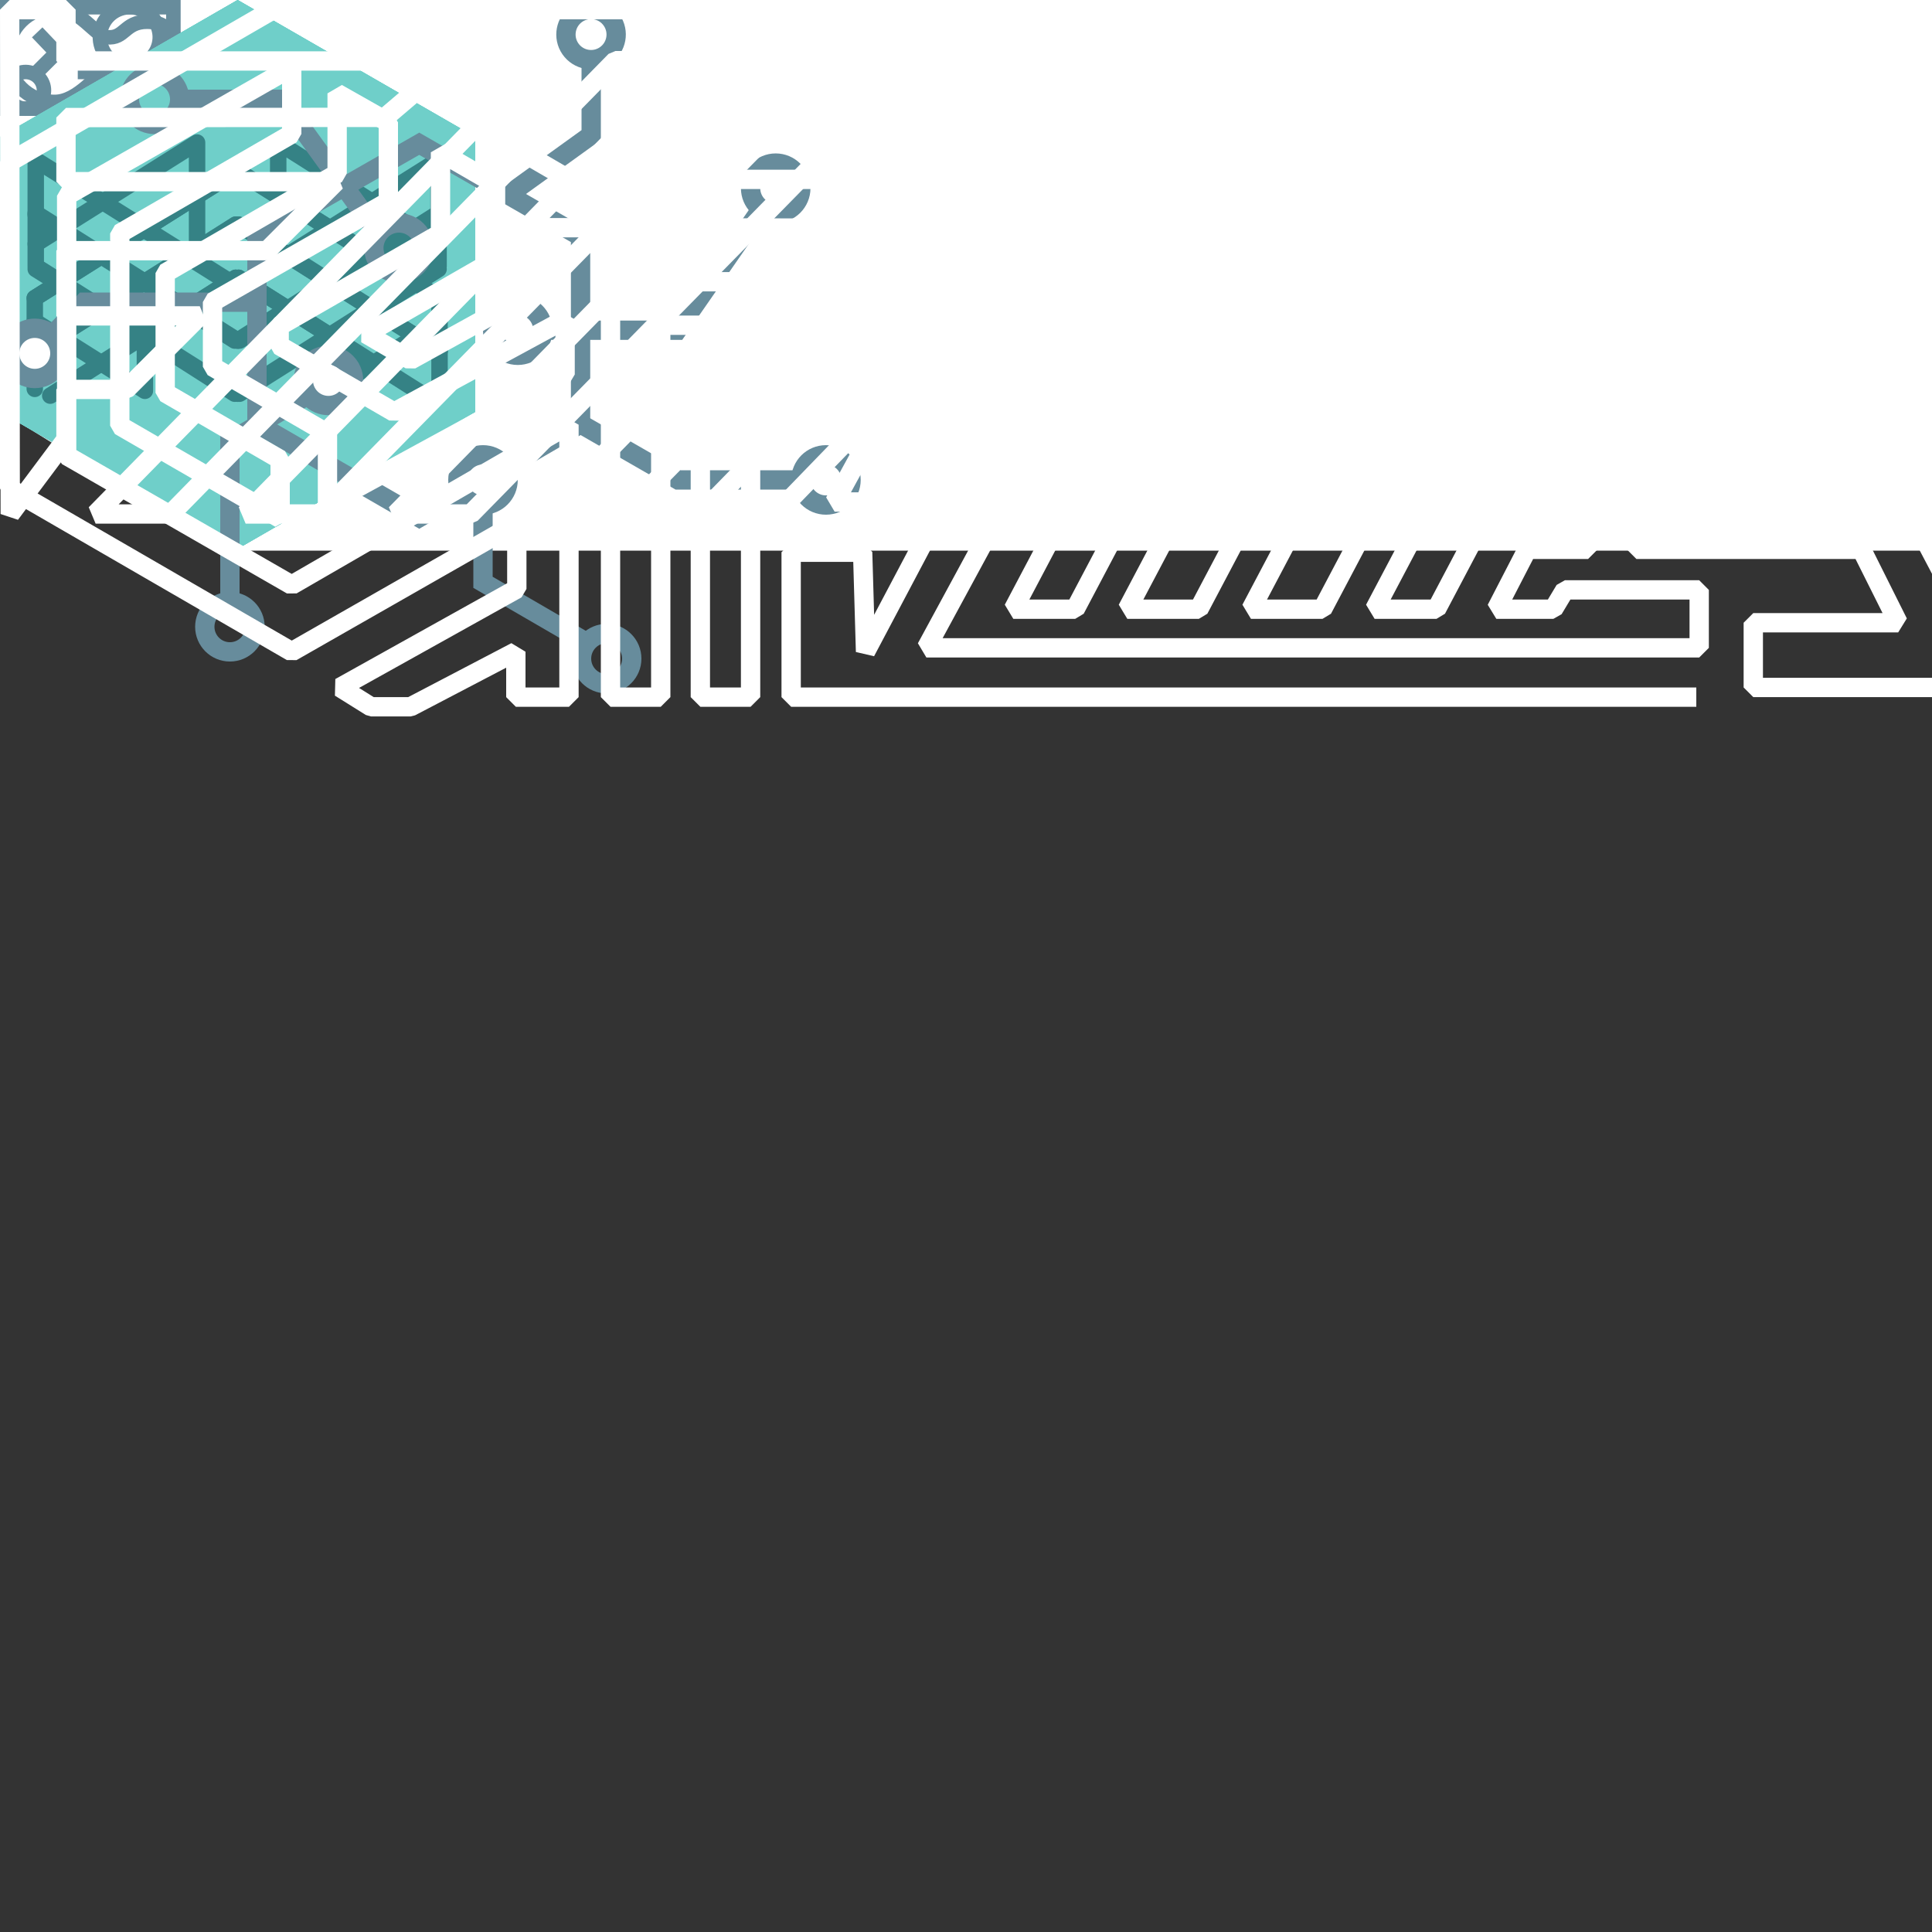 <?xml version="1.0" encoding="iso-8859-1"?>
<!-- Generator: Adobe Illustrator 19.2.1, SVG Export Plug-In . SVG Version: 6.00 Build 0)  -->
<svg version="1.1" id="Layer_1" xmlns="http://www.w3.org/2000/svg" xmlns:xlink="http://www.w3.org/1999/xlink" x="0px" y="0px"
	 viewBox="0 0 200 200" style="enable-background:new 0 0 200 200;" xml:space="preserve">
<rect x="0" y="0" width="200" height="200" fill="#333333" stroke="none"/>
<style type="text/css">
	.st0{fill:none;stroke:#547F91;stroke-width:1.5;stroke-miterlimit:10;}
	.st1{fill:none;stroke:#547F91;stroke-width:1.5;stroke-miterlimit:10;stroke-dasharray:1.945,1.945;}
	.st2{fill:#547F91;}
	.st3{fill:#FFFFFF;}
	.st4{fill:none;stroke:#678C9C;stroke-width:1.5;stroke-miterlimit:10;}
	.st5{fill:#6FCFC9;stroke:#6FCFC9;stroke-width:2;stroke-miterlimit:10;}
	.st6{fill:none;stroke:#358285;stroke-width:1.704;stroke-linecap:round;stroke-linejoin:round;stroke-miterlimit:10;}
	.st7{fill:none;}
	.st8{fill:none;stroke:#678C9C;stroke-width:2;stroke-miterlimit:10;}
	.st9{fill:#FFFFFF;stroke:#678C9C;stroke-width:2;stroke-miterlimit:10;}
	.st10{fill:none;stroke:#FFFFFF;stroke-width:2;stroke-linejoin:bevel;stroke-miterlimit:10;}
</style>
<g id="nav-stats_x60_17x11">
	<line class="st0" x1="0.75" y1="1.2" x2="0.75" y2="11"/>
	<line class="st0" x1="4.45" y1="3.1" x2="4.45" y2="11"/>
	<line class="st0" x1="8.25" y1="0" x2="8.25" y2="11"/>
	<line class="st0" x1="11.95" y1="2.6" x2="11.95" y2="11"/>
	<line class="st0" x1="15.65" y1="4.4" x2="15.65" y2="11"/>
</g>
<g id="nav-scale_x60_22x15">
	<ellipse transform="matrix(0.988 -0.157 0.157 0.988 -1.283 0.992)" class="st0" cx="5.65" cy="8.634" rx="4.9" ry="4.9"/>
	<g>
		<g>
			<path class="st0" d="M10.155,2.239c0.3-0.2,0.5-0.4,0.8-0.6"/>
			<path class="st1" d="M12.755,0.939c0.1,0,0.3-0.1,0.4-0.1c3.5-0.6,6.9,1.9,7.4,5.4c0.6,3.5-1.8,6.9-5.4,7.4
				c-0.6,0.1-1.1,0.1-1.6,0.1"/>
			<path class="st0" d="M12.655,13.539c-0.3-0.1-0.6-0.2-0.9-0.3"/>
		</g>
	</g>
</g>
<g id="nav-app-component_x60_16x19">
	<polygon class="st0" points="15.15,13.468 7.95,17.568 0.75,13.468 0.75,5.068 7.95,0.868 15.15,5.068 	"/>
	<polygon class="st2" points="4.85,11.568 7.95,6.168 11.05,11.568 	"/>
</g>
<g id="nav-platform-component_x60_19x13">
	<circle class="st0" cx="1.55" cy="6.63" r="0.8"/>
	<circle class="st0" cx="6.45" cy="10.53" r="0.8"/>
	<circle class="st0" cx="6.45" cy="2.73" r="0.8"/>
	<polyline class="st0" points="7.15,10.53 15.75,10.53 17.95,8.43 	"/>
	<polyline class="st0" points="7.15,2.73 15.75,2.73 17.95,0.53 	"/>
	<line class="st0" x1="2.75" y1="6.63" x2="14.75" y2="6.63"/>
</g>
<g id="nav-instance-health_x60_17x17">
	<circle class="st2" cx="8.104" cy="1" r="1"/>
	<circle class="st2" cx="8.104" cy="4.2" r="0.9"/>
	<circle class="st2" cx="8.104" cy="8.2" r="1"/>
	<ellipse transform="matrix(0.704 -0.71 0.71 0.704 -0.643 9.261)" class="st2" cx="10.788" cy="5.402" rx="0.9" ry="0.9"/>
	<ellipse transform="matrix(1 -0.009 0.009 1 -0.073 0.11)" class="st2" cx="12.012" cy="8.105" rx="0.9" ry="0.9"/>
	
		<ellipse transform="matrix(0.698 -0.717 0.717 0.698 -4.47 11.001)" class="st2" cx="10.794" cy="10.794" rx="0.9" ry="0.9"/>
	<ellipse transform="matrix(1 -0.018 0.018 1 -0.215 0.149)" class="st2" cx="8.098" cy="11.896" rx="0.9" ry="0.9"/>
	<ellipse transform="matrix(0.691 -0.723 0.723 0.691 -6.131 7.258)" class="st2" cx="5.423" cy="10.799" rx="0.9" ry="0.9"/>
	<ellipse transform="matrix(1 -0.027 0.027 1 -0.218 0.117)" class="st2" cx="4.199" cy="8.096" rx="0.9" ry="0.9"/>
	<ellipse transform="matrix(0.685 -0.729 0.729 0.685 -2.298 5.47)" class="st2" cx="5.175" cy="5.391" rx="0.9" ry="0.9"/>
	<ellipse transform="matrix(0.44 -0.898 0.898 0.44 4.744 10.974)" class="st2" cx="11.169" cy="1.684" rx="1" ry="1"/>
	<ellipse transform="matrix(0.79 -0.613 0.613 0.79 0.611 9.184)" class="st2" cx="13.715" cy="3.7" rx="1" ry="1"/>
	<ellipse transform="matrix(0.979 -0.203 0.203 0.979 -1.047 3.209)" class="st2" cx="15.112" cy="6.705" rx="1" ry="1"/>
	<ellipse transform="matrix(0.248 -0.969 0.969 0.248 1.809 21.957)" class="st2" cx="15.052" cy="9.813" rx="1" ry="1"/>
	<ellipse transform="matrix(0.649 -0.76 0.76 0.649 -4.923 14.734)" class="st2" cx="13.516" cy="12.706" rx="1" ry="1"/>
	<ellipse transform="matrix(0.918 -0.397 0.397 0.918 -4.904 5.535)" class="st2" cx="10.906" cy="14.602" rx="1" ry="1"/>
	<ellipse transform="matrix(0.047 -0.999 0.999 0.047 -7.916 22.097)" class="st2" cx="7.622" cy="15.197" rx="1" ry="1"/>
	<ellipse transform="matrix(0.482 -0.876 0.876 0.482 -10.131 11.422)" class="st2" cx="4.592" cy="14.277" rx="1" ry="1"/>
	<ellipse transform="matrix(0.818 -0.575 0.575 0.818 -6.611 3.479)" class="st2" cx="2.195" cy="12.192" rx="1" ry="1"/>
	<ellipse transform="matrix(0.988 -0.156 0.156 0.988 -1.424 0.269)" class="st2" cx="1" cy="9.197" rx="1" ry="1"/>
	<ellipse transform="matrix(0.294 -0.956 0.956 0.294 -4.948 5.498)" class="st2" cx="1.249" cy="6.1" rx="1" ry="1"/>
	<ellipse transform="matrix(0.685 -0.729 0.729 0.685 -1.419 3.128)" class="st2" cx="2.905" cy="3.204" rx="1" ry="1"/>
	<ellipse transform="matrix(0.935 -0.353 0.353 0.935 -0.138 2.034)" class="st2" cx="5.5" cy="1.396" rx="1" ry="1"/>
</g>
<g id="corner-bg_x60_614x57">
	<polygon class="st3" points="23.4,57 613.5,57 613.5,0 0,0 0,42.5 	"/>
</g>
<g id="nav-split_x60_20x12">
	<path class="st4" d="M5.65,0.75c-2.7,0-4.9,2.2-4.9,4.9s2.2,4.9,4.9,4.9l0,0c2.5,0,4.4-3,5.4-3.1c1.9-0.2,2,1.6,4.2,1.6l0,0
		c1.9,0,3.4-1.5,3.4-3.4s-1.5-3.4-3.4-3.4l0,0c-2.4,0-2.3,1.8-4.2,1.6C10.05,3.85,8.15,0.75,5.65,0.75L5.65,0.75z"/>
</g>
<g id="nav-admin_x60_24x18">
	<ellipse transform="matrix(0.941 -0.338 0.338 0.941 -4.092 4.171)" class="st4" cx="9.951" cy="13.854" rx="3.1" ry="3.1"/>
	<ellipse transform="matrix(0.941 -0.338 0.338 0.941 -0.511 4.766)" class="st4" cx="13.443" cy="3.851" rx="3.1" ry="3.1"/>
	<ellipse transform="matrix(0.941 -0.338 0.338 0.941 -1.71 7.483)" class="st4" cx="20.66" cy="8.659" rx="1.9" ry="1.9"/>
	<line class="st4" x1="10.957" y1="11.057" x2="12.657" y2="6.757"/>
	<line class="st4" x1="19.257" y1="7.457" x2="16.357" y2="5.657"/>
	<ellipse transform="matrix(0.887 -0.462 0.462 0.887 -4.02 2.282)" class="st4" cx="2.65" cy="9.353" rx="1.9" ry="1.9"/>
	<line class="st4" x1="4.257" y1="10.357" x2="7.357" y2="11.857"/>
</g>
<g id="nav-console_x60_19x12">
	<rect x="0.75" y="0.75" class="st4" width="17.2" height="10.5"/>
	<line class="st4" x1="8.05" y1="7.45" x2="12.05" y2="7.45"/>
	<polyline class="st4" points="3.85,3.35 5.85,5.45 3.85,7.45 	"/>
</g>
<g id="hex-glob-storage_x60_50x57">
	<polygon class="st5" points="48.2,42.054 24.6,55.654 1,42.054 1,14.754 24.6,1.154 48.2,14.754 	"/>
	
		<rect x="15.9" y="19.747" transform="matrix(0.707 -0.707 0.707 0.707 -12.889 25.677)" class="st6" width="17.3" height="17.3"/>
	
		<rect x="19.287" y="23.232" transform="matrix(0.707 -0.707 0.707 0.707 -12.932 25.642)" class="st6" width="10.4" height="10.4"/>
	
		<rect x="25.309" y="21.257" transform="matrix(0.707 -0.707 0.707 0.707 -10.559 31.228)" class="st6" width="14.2" height="14.2"/>
	
		<rect x="9.893" y="21.352" transform="matrix(0.707 -0.707 0.707 0.707 -15.14 20.345)" class="st6" width="14.2" height="14.2"/>
	
		<rect x="37.616" y="24.553" transform="matrix(0.707 -0.707 0.707 0.707 -7.917 37.596)" class="st6" width="7.6" height="7.6"/>
	
		<rect x="3.804" y="24.676" transform="matrix(0.707 -0.707 0.707 0.707 -17.909 13.717)" class="st6" width="7.6" height="7.6"/>
</g>
<g id="hex-router_x60_50x57">
	<polygon class="st5" points="48.2,42.054 24.6,55.654 1,42.054 1,14.754 24.6,1.154 48.2,14.754 	"/>
	<polygon class="st6" points="7.2,40.154 12.6,36.854 37.4,36.854 37.4,30.254 12.6,30.254 7.2,33.554 	"/>
	<polygon class="st6" points="42.3,42.954 38.1,40.154 12.1,40.154 12.1,33.554 38.1,33.554 42.3,36.354 	"/>
	<polygon class="st6" points="43.2,16.254 36.5,20.754 11.8,20.754 11.8,27.354 36.5,27.354 43.2,22.754 	"/>
	<polygon class="st6" points="6.2,14.254 11.1,17.454 37,17.454 37,24.054 11.1,24.054 6.2,20.754 	"/>
	<line class="st6" x1="17.1" y1="17.454" x2="17.1" y2="33.554"/>
	<line class="st6" x1="30.9" y1="20.754" x2="30.9" y2="40.154"/>
	<line class="st6" x1="19.8" y1="20.754" x2="19.8" y2="36.854"/>
	<line class="st6" x1="33.6" y1="24.054" x2="33.6" y2="40.154"/>
	<line class="st6" x1="25.5" y1="24.054" x2="25.5" y2="36.854"/>
	<line class="st6" x1="38.2" y1="22.554" x2="45.2" y2="18.254"/>
	<line class="st6" x1="5" y1="38.154" x2="9.2" y2="35.554"/>
	<line class="st6" x1="39.4" y1="38.054" x2="42.7" y2="40.154"/>
	<line class="st6" x1="5.1" y1="16.854" x2="9.5" y2="19.854"/>
</g>
<g id="hex-health-monitor_x60_50x57">
	<polygon class="st5" points="48.2,42.054 24.6,55.654 1,42.054 1,14.754 24.6,1.154 48.2,14.754 	"/>
	<polygon class="st6" points="7.3,19.354 15.4,14.054 32.7,25.554 24.6,30.854 	"/>
	<polygon class="st6" points="7.3,24.654 15.4,19.354 32.7,30.854 24.6,36.254 	"/>
	<polygon class="st6" points="7.3,30.054 15.4,24.654 32.7,36.254 24.6,41.554 	"/>
	<polygon class="st6" points="41.9,19.354 33.9,14.054 16.6,25.554 24.6,30.854 	"/>
	<line class="st6" x1="41.9" y1="35.154" x2="41.9" y2="19.354"/>
	<polygon class="st6" points="41.9,24.654 33.9,19.354 16.6,30.854 24.6,36.254 	"/>
	<polygon class="st6" points="41.9,30.054 33.9,24.654 16.6,36.254 24.6,41.554 	"/>
	<polygon class="st6" points="7.3,35.354 15.4,30.054 32.7,41.554 24.6,46.954 	"/>
	<polygon class="st6" points="41.9,35.354 33.9,30.054 16.6,41.554 24.6,46.954 	"/>
	<line class="st6" x1="34" y1="24.654" x2="34" y2="14.054"/>
	<line class="st6" x1="7.1" y1="35.354" x2="7.1" y2="19.554"/>
	<line class="st6" x1="15.5" y1="24.654" x2="15.5" y2="14.054"/>
</g>
<g id="hex-logger_x60_50x57">
	<polygon class="st5" points="48.2,42.054 24.6,55.654 1,42.054 1,14.754 24.6,1.154 48.2,14.754 	"/>
	<polygon class="st6" points="15.3,37.854 15.4,22.354 26.9,15.954 26.8,31.454 	"/>
	<polygon class="st6" points="11.5,36.254 11.6,20.754 23,14.354 23,29.854 	"/>
	<polygon class="st6" points="7.7,34.654 7.8,19.154 19.2,12.754 19.2,28.254 	"/>
	<polygon class="st6" points="4,33.054 4,17.554 15.5,11.154 15.4,26.654 	"/>
	<polygon class="st6" points="34.3,45.854 34.5,30.254 45.9,23.954 45.8,39.454 	"/>
	<polygon class="st6" points="30.6,44.254 30.7,28.654 42.2,22.354 42,37.854 	"/>
	<polygon class="st6" points="26.8,42.654 26.8,27.054 38.3,20.754 38.2,36.254 	"/>
	<polygon class="st6" points="23,41.054 23,25.454 34.5,19.154 34.4,34.654 	"/>
</g>
<g id="hex-load-balancer_x60_50x57">
	<polygon class="st5" points="48.2,42.056 24.6,55.656 1,42.056 1,14.856 24.6,1.156 48.2,14.856 	"/>
	<path class="st6" d="M42.3,28.256"/>
	<line class="st6" x1="45.5" y1="36.356" x2="24.7" y2="23.256"/>
	<line class="st6" x1="44" y1="40.956" x2="24.7" y2="28.756"/>
	<polyline class="st6" points="24.7,17.756 45.5,30.856 45.5,33.456 45.5,40.256 	"/>
	<line class="st6" x1="45.5" y1="30.856" x2="28.8" y2="20.256"/>
	<polyline class="st6" points="45.5,36.356 28.8,25.756 28.8,14.756 45.4,25.256 	"/>
	<polyline class="st6" points="24.6,40.756 45.4,27.556 45.4,16.556 24.6,29.656 	"/>
	<line class="st6" x1="24.8" y1="35.256" x2="34.3" y2="29.256"/>
	<line class="st6" x1="24.8" y1="29.656" x2="34.3" y2="23.756"/>
	<line class="st6" x1="34.3" y1="34.756" x2="24.8" y2="40.756"/>
	<line class="st6" x1="24.7" y1="23.256" x2="34.2" y2="29.256"/>
	<line class="st6" x1="24.7" y1="28.756" x2="34.2" y2="34.756"/>
	<line class="st6" x1="34.2" y1="23.656" x2="24.7" y2="17.756"/>
	<line class="st6" x1="45.4" y1="22.056" x2="24.6" y2="35.256"/>
	<polygon class="st7" points="48.2,42.056 24.6,55.656 1,42.056 1,14.856 24.6,1.156 48.2,14.856 48.2,21.256 48.2,27.256 
		48.2,33.356 	"/>
	<line class="st6" x1="34.2" y1="29.356" x2="45.4" y2="22.256"/>
	<polyline class="st6" points="45.5,33.256 34.2,40.456 34.2,34.956 45.4,27.856 	"/>
	<path class="st6" d="M45.5,33.456"/>
	<path class="st6" d="M6.8,28.256"/>
	<line class="st6" x1="3.6" y1="36.356" x2="24.4" y2="23.256"/>
	<line class="st6" x1="5.2" y1="40.956" x2="24.4" y2="28.756"/>
	<polyline class="st6" points="24.4,17.756 3.6,30.856 3.6,33.456 3.6,40.256 	"/>
	<line class="st6" x1="3.6" y1="30.856" x2="20.4" y2="20.256"/>
	<polyline class="st6" points="3.6,36.356 20.4,25.756 20.4,14.756 3.7,25.256 	"/>
	<polyline class="st6" points="24.6,40.756 3.7,27.556 3.7,16.556 24.6,29.656 	"/>
	<line class="st6" x1="24.3" y1="35.256" x2="14.9" y2="29.256"/>
	<line class="st6" x1="24.3" y1="29.656" x2="14.9" y2="23.756"/>
	<line class="st6" x1="14.9" y1="34.756" x2="24.3" y2="40.756"/>
	<line class="st6" x1="24.4" y1="23.256" x2="15" y2="29.256"/>
	<line class="st6" x1="24.4" y1="28.756" x2="15" y2="34.756"/>
	<line class="st6" x1="15" y1="23.656" x2="24.4" y2="17.756"/>
	<line class="st6" x1="3.7" y1="22.056" x2="24.6" y2="35.256"/>
	<line class="st6" x1="15" y1="29.356" x2="3.7" y2="22.256"/>
	<polyline class="st6" points="3.6,33.256 15,40.456 15,34.956 3.7,27.856 	"/>
	<path class="st6" d="M3.6,33.456"/>
	<path class="st6" d="M3.6,33.456"/>
</g>
<g id="admin-octopus_x60_90x72">
	<polygon class="st8" points="60.1,43.882 43.4,53.582 26.6,43.882 26.6,24.482 43.4,14.882 60.1,24.482 	"/>
	<polyline class="st8" points="60.1,43.882 70.2,49.682 82.9,49.682 	"/>
	<polyline class="st8" points="31.9,40.882 23.8,45.682 23.8,62.282 	"/>
	<polyline class="st8" points="50,49.082 50,60.282 61.2,66.782 	"/>
	<circle class="st8" cx="85.5" cy="49.682" r="2.6"/>
	<circle class="st8" cx="23.8" cy="64.882" r="2.6"/>
	<circle class="st9" cx="53.6" cy="34.182" r="2.6"/>
	<circle class="st9" cx="34" cy="39.382" r="2.6"/>
	<circle class="st9" cx="50" cy="49.682" r="2.6"/>
	<circle class="st8" cx="62.8" cy="68.182" r="2.6"/>
	<circle class="st8" cx="41.3" cy="25.682" r="2.6"/>
	<circle class="st8" cx="16" cy="10.282" r="2.6"/>
	<polyline class="st8" points="39.3,24.382 29.1,10.282 18.3,10.282 	"/>
	<polyline class="st8" points="80.3,19.482 70.1,34.182 56.2,34.182 	"/>
	<circle class="st9" cx="80.3" cy="19.482" r="2.6"/>
	<polyline class="st8" points="61.2,3.482 61.2,13.982 52.6,20.182 	"/>
	<ellipse transform="matrix(0.823 -0.568 0.568 0.823 8.771 35.375)" class="st9" cx="61.203" cy="3.6" rx="2.6" ry="2.6"/>
	<polyline class="st8" points="3.6,36.582 8.7,31.282 26.7,31.282 	"/>
	<circle class="st9" cx="3.6" cy="36.582" r="2.6"/>
</g>
<g id="component-silvering_x60_625x75">
	<path class="st10" d="M175.6,72.166H81.9v-15h7.4l0.3,10.3l8.2-15.5H86.4l4-7.3H77.7v27.5h-5.2v-32.9h12.2v-5.6H68.4v38.5h-5.2v-43
		h26.6v10.9H99l-0.4,0.7l-3.7,7h5.1l7.4-14H95.9v-4.7h20.6l-20.6,38h80v-6H162l-1.2,2h-5.9l3.2-6.2h6.3v-6.4h-3.2l2.4-5.1h8.3v-3.3
		H165l2.3-4.8h6.9l3.1,8.4h6.1l-6.1-12.2h-7.4l2.5-4.6h7.1l11.4,21.9h-21.5v6.1h23.3l3.8,7.6h-15v6.7h71.7l10.22-8.5v8.5l10.23-8.5
		v8.5l10.22-8.5v8.5h61.93v-5.5h-56.3v-5.2h75.9v-5.6h-81.8v3.5h-31.2l-2.7-5h28.4v-6h-31.5l-3.1-6.3h34.7v-6.5H240l-3-5.7h41.2
		v-5.3h-51l21.5,40.8h-6.4l-21.6-40.7h-6.4l21.5,40.8h-6.4l-21.5-40.8h-6.4l21.5,40.8h-6.4l-21.5-40.8h-6.4l21.5,40.8h-6.4
		l-21.5-40.8h-12.8l-20.8,39.4h-6.4l20.8-39.4h-5.4l-20.8,39.4h-7.4l20.8-39.4h-5.4l-20.8,39.4h-7.4l20.8-39.4h-5.4l-20.8,39.4h-6.4
		l20.8-39.4h-6.4l-63.6-0.1v6.4l-13.2,7.3l-4.6-2.7l1.4-0.8l12-6.9v-7.8l-5.7-3.3v8.4l-16.7,9.6v2l11.9,6.9l17.7-9.6v5.7l-24.6,13.4
		v-7.3l-11.9-6.9v-6.7l18.2-10.4v-8.2l-5.3-3v8.3l-17.8,10.3v12.4l11.9,6.9v6.1l-16.6-9.6v-19.9l17.8-10.3v-6.9l-23.3,13.3v26.9
		l23.3,13.4l28.7-16.6v28.2h-5.5v-4.7l-10.9,5.7h-4.1l-3.2-2l18.3-10.2v-6.8l-23.3,13.3L1,50.566v-33.8l27.5-15.9l30.4,17.7h224.6
		v30.2h35.8v-5.8h-30.2v-24.4h87.3v4.7h-82v14h30.4v11.1h18.9v-10.3h-6.1v5.6h-7.2v-10.1h-31v-4.8h36.8l4.6,4.6l4.6-4.6l4.6,4.6
		l4.6-4.6l4.6,4.6l4.6-4.6l4.6,4.6l4.6-4.6l4.6,4.6l4.6-4.6l4.6,4.6l4.6-4.6l4.6,4.6l4.6-4.6l4.6,4.6l4.6-4.6l4.6,4.6l4.6-4.6
		l4.6,4.6l4.6-4.6l3.8,3.4l8.9-8.9h-57.7v-4.7H563v16h-5.3v-11.7h-5v11.7h-4.4v-11.7h-5v11.7h-5.2v-11.7h-5v11.7h-5.2v-11.7h-5v11.7
		H484v9.1h-6.1v-5.6h-6.1v5.6h-6.1v-5.6h-6.1v5.6h-6.1v-5.6h-6.1v5.6h-6.1v-7.4l6-5.9l3.9,3.1l4.6-4.6l4.6,4.6l4.6-4.6l4.6,4.6
		l4.6-4.6l4.6,4.6l4.6-4.6h33.1v-5.5h-68.9l-12.4,12.7v7.7h-6.1v-5.6H423v5.6h-6.1v-5.6h-6.1v5.6h-6.1v-5.6h-6.1v5.6h-6.1v-5.6h-6.1
		v5.6h-6.1v-5.6h-6.1v5.6h-6.1v-5.6H362v5.6h-6.1v-5.6h-6.1v10.3h36.6v6.5H373v5.6h13.9v5.2h-34.5v5.5h61.3v-5.5h-21.2v-5.2h14.8
		v-5.6h-14.9v-6.5h73.7v6.5H413v5.6h14.9v5.2h-8.4v5.5h52.87v-5.5H434.7v-5.2h50.8v-5.6h-13.8v-6.5h20.1v11.8h7.7l2.25-5.2h5.81
		v10.7h-29.73l0,5.5H623.5v-5.5H606v-5.2h-4.55l-5.62,5.2h-65.68l-4.5-5.2h-5.48v5.2h-7.29v-10.7h15.95l4.5,5.2h56.4l5.62-5.2H602
		c5.8,0,10.5-4.7,10.5-10.5c0-1.8-0.4-3.4-1.2-4.9l-3.3,2.4c0.3,0.8,0.5,1.7,0.5,2.6c0,3.6-2.9,6.5-6.5,6.5s-6.5-2.9-6.5-6.5l4,0.1
		c0,1.4,1.1,2.5,2.5,2.5s2.5-1.1,2.5-2.5c0-1.4-1.1-2.5-2.5-2.5c-0.3,0-0.6,0.1-0.9,0.2l-1.6-3.7c0.7-0.3,1.6-0.5,2.5-0.5
		c1.3,0,2.6,0.4,3.6,1.1l2.3-3.3c-1.7-1.1-3.7-1.8-5.9-1.8c-5.8,0-10.5,4.7-10.5,10.5c0,2.2,0.7,4.2,1.8,5.9h-3.02l-5.52,5.11
		h-46.64l-4.42-5.11h-36.1v-6.9h-6.7v-4.6h11.8v7.8h5.2v-7.8h5v7.8h5.2v-7.8h5v7.8h5.2v-7.8h5v7.8h5.2v-7.8h5v12.44h4.4v-12.44h5
		v12.44h5.2v-12.44h5v12.44h5.2v-12.44h5v12.44h5.2v-12.44h5v7.8h3.5v-12.3h-19.3v-16H610h4.2v10.12l4.64,4.5v-14.43h4.66v41.71
		h-11.1v-5.1c2.7-2.7,4.4-6.4,4.4-10.6c0-8.2-6.6-14.8-14.8-14.8c-3.3,0-6.3,1.1-8.7,2.8l-4-4H573v-5.5h34.1l2.3,2.3"/>
</g>
<g id="host-silvering_x60_599x55">
	<path class="st10" d="M266.33,34.91H121.68L103.79,21.2L72.55,53.21h7.76l24.02-24.79l16.18,13.09h136.97v6.2H117.21l-13.09-10.96
		L89.71,53.21h219.506l0-5.5H265.83v-6.2h57.07v6.2h-7.04v5.5h12.94v-18.3h-55.09v-6.5H199v-6.25h74.71v-5.4H144.45l-5-4.7h-9.26
		l5.27,4.42h-8.51l-5.28-4.42h-8.86l12.07,10.1h66.79v6.25H122.4l-18.36-15.36L64.55,53.21H56.5l46.04-46.93h-7.77L48.73,53.21
		h-7.76L87.01,6.28h-7.77L33.2,53.21h-7.77L71.47,6.28h-7.76L17.67,53.21H9.9L55.94,6.28l-9.22,0.03l-6.85,5.84L6.83,12.17v6.64
		h27.95l-7.14,7.14H6.83v6.75h13.85l-7.61,7.61H6.83v5.18l-5.77,7.72L1,1h5.83v5.31h31.21l6-5.31h64.06v5.31h38.78V1h5.69v10.8
		h127.42v16.61h5.61V17.1H318V6.31H157.5V1h165.8v20.8h-32.2v6.8h37.8V1h115.99l-3.222,5.71l19.402,0l4.51,5.75h-12.51l-10.51,20.45
		h-6.98h-7.64l2.065-5.071l7.922,0.019l7.942-15.502l-7.59,0.05l-5.38,9.843h-6.4L413.6,46.51h-6.4l21.5-39.8h-6.4l-21.5,39.8h-6.4
		l21.5-39.8h-6.4L388,46.51h-6.4l21.5-39.8h-6.4l-21.6,39.7h-6.4l21.5-39.8h-56v5.3h46.2l-3,5.7h-43.2v6.5h39.7l-3.1,6.3h-36.5v6
		h33.4l-2.7,5h-30.71l0.13,6.3h26.84l-3.06,5.5h77.7v-6.7h-15l4.61-8.9h7.69l-2.43,4.32h11.03v11.28h58.96l-5.36-7h-46.87
		c0.03-1.95,0.07-4.12,0.13-6.09h42.13l-4.72-6.09h-36.41l3.13-6.09h28.56l-4.72-6.09h-20.7l2.16-4.42h16.93l-3.9-4.97h8.11
		l31.6,40.75h9.1l-36.05-46.5h-15.67L464.09,1h24.52l41.1,52.21h8.22L496.83,1h8.22l41.1,52.21h8.22L513.27,1h8.22l41.1,52.21h8.22
		L529.71,1h8.22l41.11,52.21h8.22L546.15,1h8.22l41.11,52.21h2.2v-7.4L562.59,1h8.22l26.87,33.59V23.37L579.04,1h8.22l10.42,11.15V1
		h-4.2"/>
</g>
</svg>
